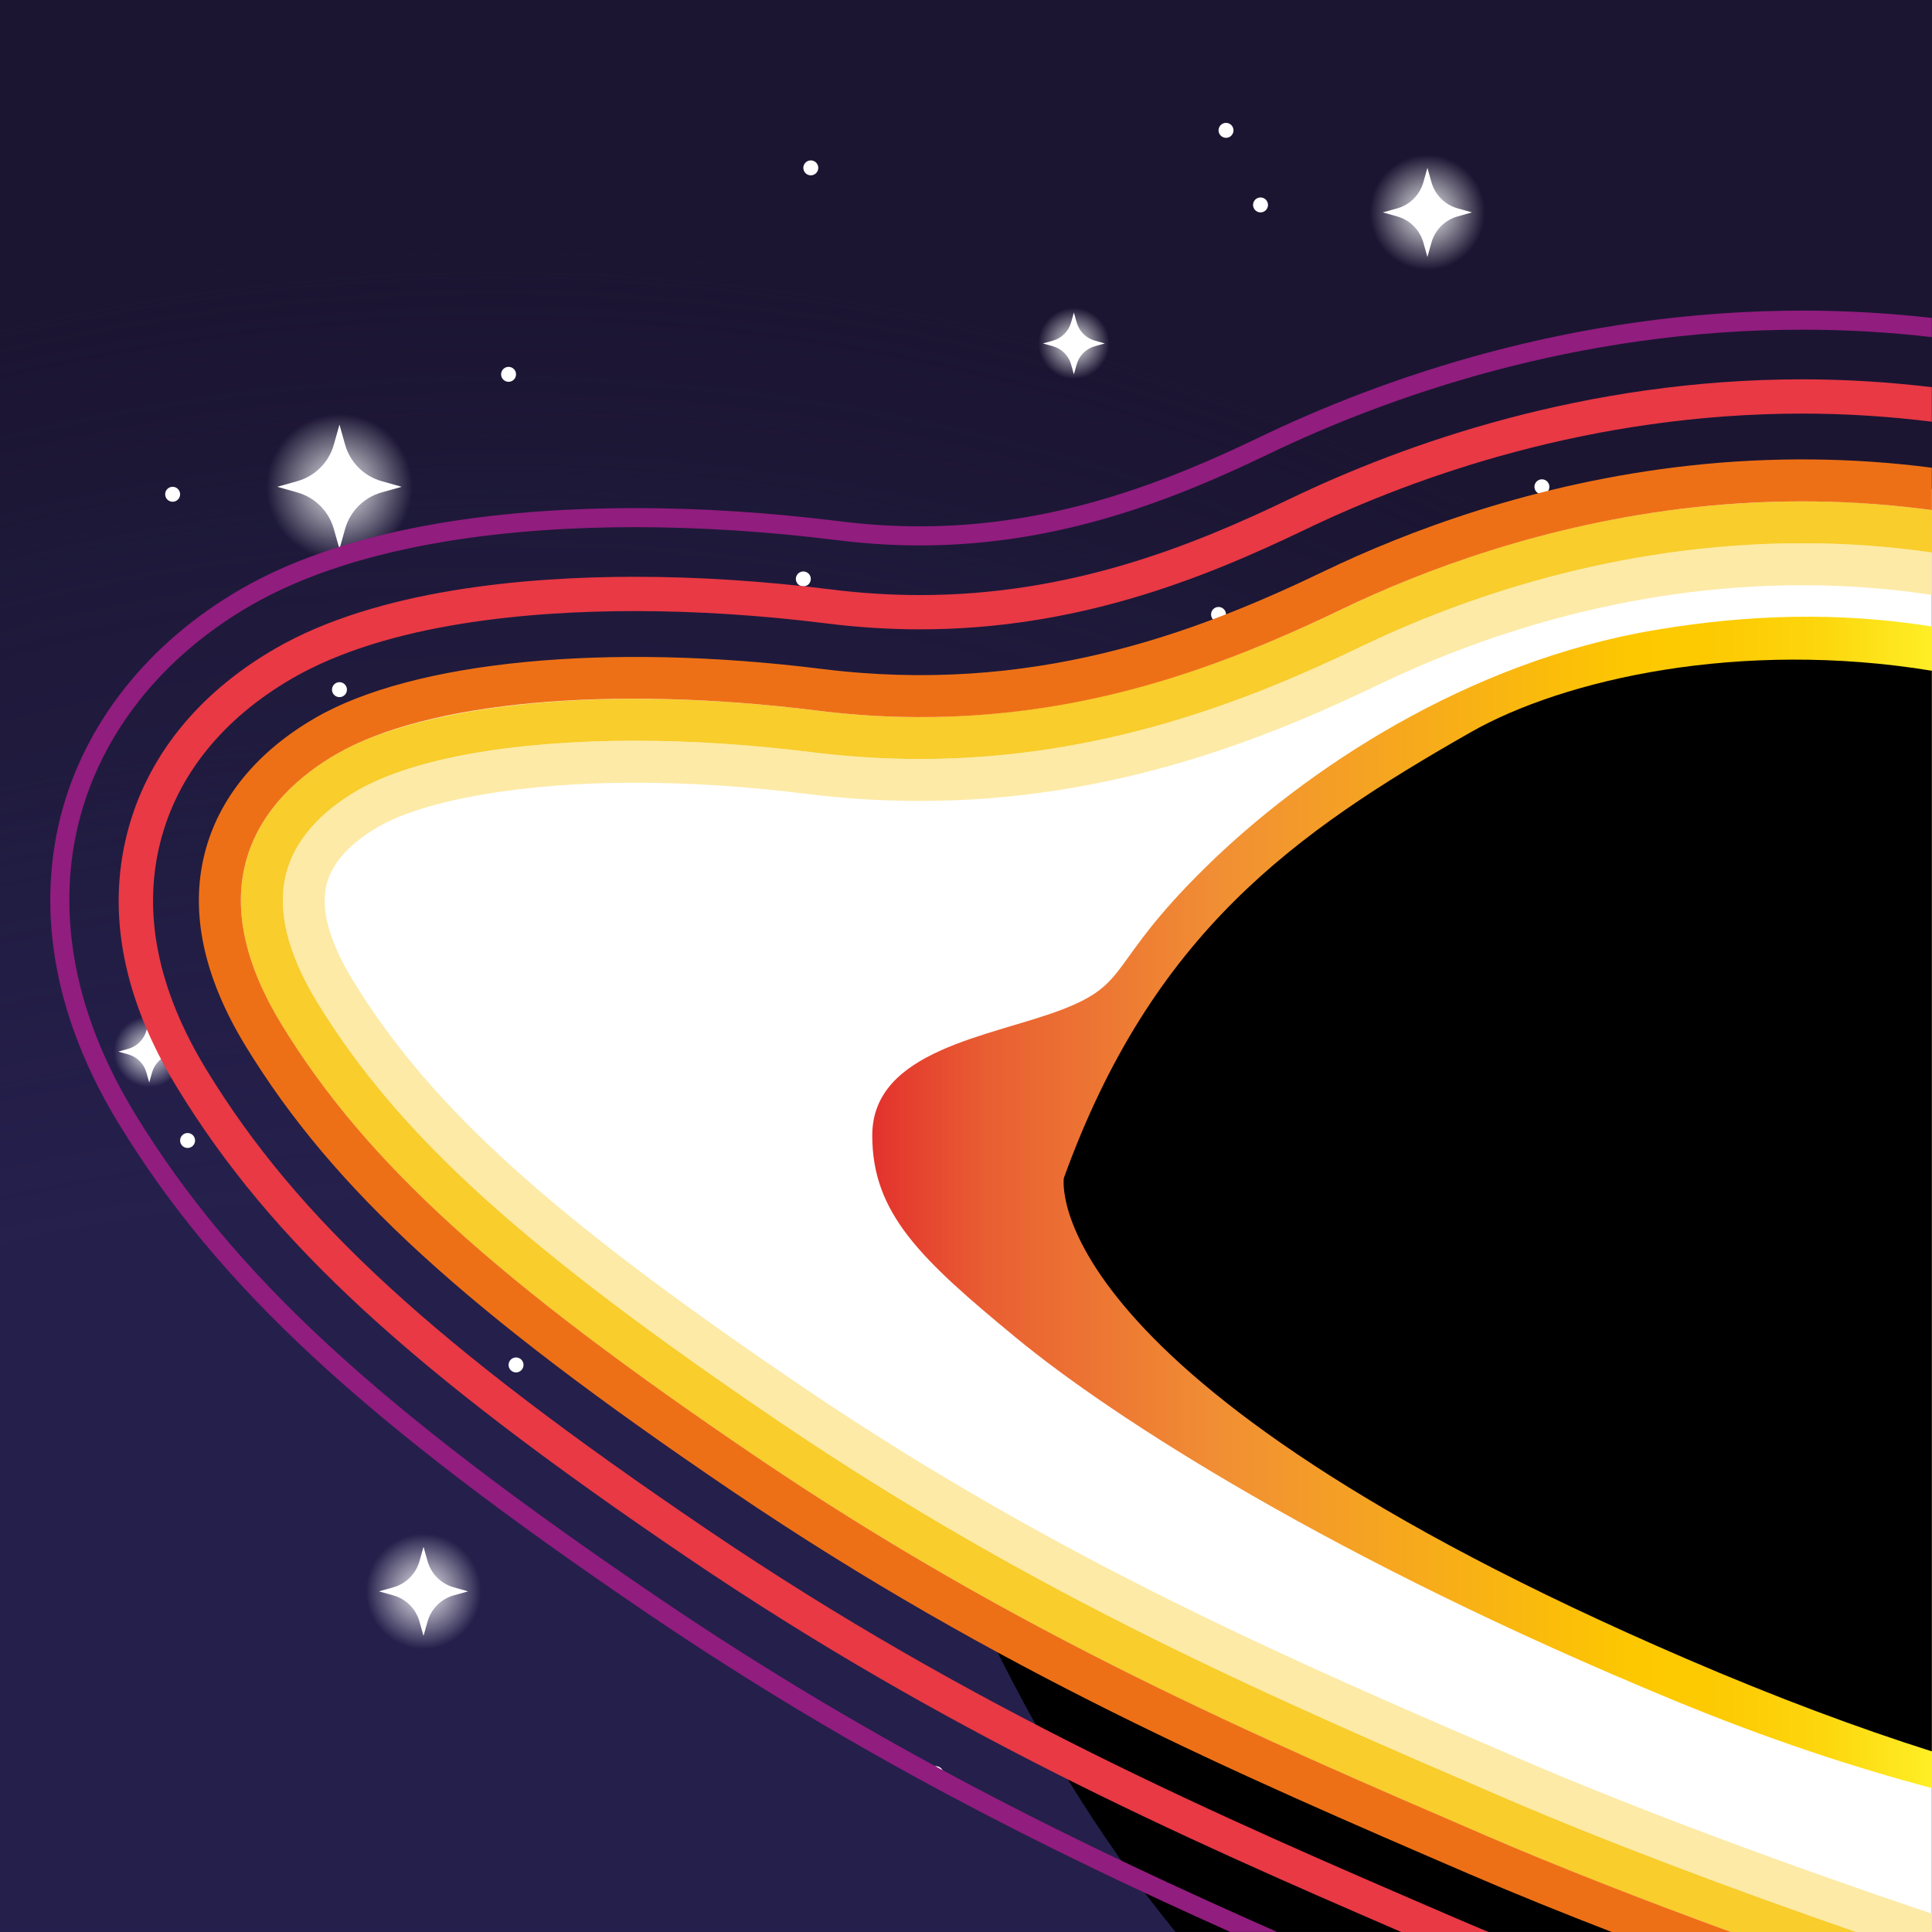 <?xml version="1.0" encoding="UTF-8"?><svg id="Ebene_2" xmlns="http://www.w3.org/2000/svg" xmlns:xlink="http://www.w3.org/1999/xlink" viewBox="0 0 1000.02 1000.02"><rect x="0" y="0" width="1000.02" height="1000.02" fill="#333333" stroke="none"/><defs><style>.cls-1{fill:url(#Unbenannter_Verlauf_14-10);}.cls-2{fill:url(#Unbenannter_Verlauf_14-4);}.cls-3{fill:url(#Unbenannter_Verlauf_14-2);}.cls-4{fill:url(#Unbenannter_Verlauf_14-8);}.cls-5{fill:url(#Unbenannter_Verlauf_14-3);}.cls-6{fill:url(#Unbenannter_Verlauf_14-5);}.cls-7{fill:url(#Unbenannter_Verlauf_14-6);}.cls-8{fill:url(#Unbenannter_Verlauf_14-7);}.cls-9{fill:url(#Unbenannter_Verlauf_14-9);}.cls-10{fill:#f8cd2c;}.cls-11{fill:#fff;}.cls-12{fill:#e83945;}.cls-13{fill:#ee7016;}.cls-14{fill:#fdeaa6;}.cls-15{fill:#911d7e;}.cls-16{fill:#1b1532;}.cls-17{fill:url(#Orange_Gelb);}.cls-18{fill:url(#Unbenannter_Verlauf_14);}.cls-19{fill:url(#Unbenannter_Verlauf_295);opacity:.75;}.cls-20{fill:url(#Unbenannter_Verlauf_297);opacity:.5;}</style><radialGradient id="Unbenannter_Verlauf_295" cx="257.45" cy="2888.52" fx="257.45" fy="2888.52" r="1400.42" gradientTransform="translate(0 -1754.81) scale(1 1.26)" gradientUnits="userSpaceOnUse"><stop offset=".84" stop-color="#221d43"/><stop offset=".88" stop-color="#211c41" stop-opacity=".94"/><stop offset=".92" stop-color="#201b3e" stop-opacity=".76"/><stop offset=".96" stop-color="#1e1839" stop-opacity=".45"/><stop offset="1" stop-color="#1b1532" stop-opacity=".03"/><stop offset="1" stop-color="#1b1532" stop-opacity="0"/></radialGradient><radialGradient id="Unbenannter_Verlauf_297" cx="199.55" cy="3647.95" fx="199.55" fy="3647.95" r="1359.71" gradientTransform="translate(0 -2831.08) scale(1 1.4)" gradientUnits="userSpaceOnUse"><stop offset=".87" stop-color="#2a2458"/><stop offset=".89" stop-color="#292357" stop-opacity=".95"/><stop offset=".92" stop-color="#282254" stop-opacity=".81"/><stop offset=".95" stop-color="#26214f" stop-opacity=".58"/><stop offset=".98" stop-color="#241e48" stop-opacity=".26"/><stop offset="1" stop-color="#221d43" stop-opacity="0"/></radialGradient><radialGradient id="Unbenannter_Verlauf_14" cx="738.85" cy="109.94" fx="738.85" fy="109.94" r="29.83" gradientUnits="userSpaceOnUse"><stop offset="0" stop-color="#fcea10"/><stop offset="0" stop-color="#fff" stop-opacity=".94"/><stop offset="1" stop-color="#fff" stop-opacity="0"/></radialGradient><radialGradient id="Unbenannter_Verlauf_14-2" cx="578.9" cy="458.29" fx="578.9" fy="458.29" xlink:href="#Unbenannter_Verlauf_14"/><radialGradient id="Unbenannter_Verlauf_14-3" cx="387.82" cy="601.93" fx="387.82" fy="601.93" xlink:href="#Unbenannter_Verlauf_14"/><radialGradient id="Unbenannter_Verlauf_14-4" cx="77.24" cy="544.32" fx="77.24" fy="544.32" r="18.44" xlink:href="#Unbenannter_Verlauf_14"/><radialGradient id="Unbenannter_Verlauf_14-5" cx="555.85" cy="177.77" fx="555.85" fy="177.77" r="18.44" xlink:href="#Unbenannter_Verlauf_14"/><radialGradient id="Unbenannter_Verlauf_14-6" cx="875.72" cy="510.38" fx="875.72" fy="510.38" r="18.44" xlink:href="#Unbenannter_Verlauf_14"/><radialGradient id="Unbenannter_Verlauf_14-7" cx="567.97" cy="862.73" fx="567.97" fy="862.73" r="18.44" xlink:href="#Unbenannter_Verlauf_14"/><radialGradient id="Unbenannter_Verlauf_14-8" cx="219.23" cy="823.7" fx="219.23" fy="823.7" xlink:href="#Unbenannter_Verlauf_14"/><radialGradient id="Unbenannter_Verlauf_14-9" cx="798.11" cy="613.37" fx="798.11" fy="613.37" xlink:href="#Unbenannter_Verlauf_14"/><radialGradient id="Unbenannter_Verlauf_14-10" cx="175.71" cy="251.97" fx="175.71" fy="251.97" r="37.83" xlink:href="#Unbenannter_Verlauf_14"/><linearGradient id="Orange_Gelb" x1="-260.75" y1="622.37" x2="287.72" y2="622.37" gradientTransform="translate(739.2) rotate(-180) scale(1 -1)" gradientUnits="userSpaceOnUse"><stop offset="0" stop-color="#ffef26"/><stop offset=".02" stop-color="#fee921"/><stop offset=".1" stop-color="#fdd70e"/><stop offset=".19" stop-color="#fdcb03"/><stop offset=".28" stop-color="#fdc800"/><stop offset=".67" stop-color="#f18f34"/><stop offset=".89" stop-color="#e95f32"/><stop offset="1" stop-color="#e3312d"/></linearGradient></defs><g id="design_2b"><g><rect class="cls-16" x="0" width="1000" height="1000"/><path class="cls-19" d="M1000.01,386.06C811.24,222.92,539.79,120.61,238.11,120.61,156.16,120.61,76.44,128.16,0,142.43V1000H1000.01V386.06Z"/><path class="cls-20" d="M1000.02,746.29c-188.04-224.19-490.23-369.59-830.98-369.59-57.57,0-114.04,4.15-169.04,12.13V1000H1000.01v-253.71Z"/><path class="cls-11" d="M821.15,613.37l-7.43,2.09c-6.56,1.84-11.68,6.97-13.53,13.53l-2.09,7.43-2.1-7.44c-1.85-6.55-6.96-11.67-13.51-13.51l-7.44-2.1,7.43-2.09c6.56-1.84,11.68-6.97,13.53-13.53l2.09-7.43,2.1,7.44c1.85,6.55,6.96,11.67,13.51,13.51l7.44,2.1Z"/><path class="cls-11" d="M601.94,458.29l-7.43,2.09c-6.56,1.84-11.68,6.97-13.53,13.53l-2.09,7.43-2.1-7.44c-1.85-6.55-6.96-11.67-13.51-13.51l-7.44-2.1,7.43-2.09c6.56-1.84,11.68-6.97,13.53-13.53l2.09-7.43,2.1,7.44c1.85,6.55,6.96,11.67,13.51,13.51l7.44,2.1Z"/><path class="cls-11" d="M761.89,109.94l-7.43,2.09c-6.56,1.84-11.68,6.97-13.53,13.53l-2.09,7.43-2.1-7.44c-1.85-6.55-6.96-11.67-13.51-13.51l-7.44-2.1,7.43-2.09c6.56-1.84,11.68-6.97,13.53-13.53l2.09-7.43,2.1,7.44c1.85,6.55,6.96,11.67,13.51,13.51l7.44,2.1Z"/><path class="cls-11" d="M410.87,601.93l-7.43,2.09c-6.56,1.84-11.68,6.97-13.53,13.53l-2.09,7.43-2.1-7.44c-1.85-6.55-6.96-11.67-13.51-13.51l-7.44-2.1,7.43-2.09c6.56-1.84,11.68-6.97,13.53-13.53l2.09-7.43,2.1,7.44c1.85,6.55,6.96,11.67,13.51,13.51l7.44,2.1Z"/><path class="cls-11" d="M242.27,823.7l-7.43,2.09c-6.56,1.84-11.68,6.97-13.53,13.53l-2.09,7.43-2.1-7.44c-1.85-6.55-6.96-11.67-13.51-13.51l-7.44-2.1,7.43-2.09c6.56-1.84,11.68-6.97,13.53-13.53l2.09-7.43,2.1,7.44c1.85,6.55,6.96,11.67,13.51,13.51l7.44,2.1Z"/><path class="cls-11" d="M583.96,862.73l-5.15,1.45c-4.55,1.28-8.11,4.84-9.39,9.39l-1.45,5.15-1.46-5.16c-1.28-4.54-4.83-8.09-9.37-9.37l-5.16-1.46,5.15-1.45c4.55-1.28,8.11-4.84,9.39-9.39l1.45-5.15,1.46,5.16c1.28,4.54,4.83,8.09,9.37,9.37l5.16,1.46Z"/><path class="cls-11" d="M93.23,544.32l-5.15,1.45c-4.55,1.28-8.11,4.84-9.39,9.39l-1.45,5.15-1.46-5.16c-1.28-4.54-4.83-8.09-9.37-9.37l-5.16-1.46,5.15-1.45c4.55-1.28,8.11-4.84,9.39-9.39l1.45-5.15,1.46,5.16c1.28,4.54,4.83,8.09,9.37,9.37l5.16,1.46Z"/><path class="cls-11" d="M891.7,510.38l-5.15,1.45c-4.55,1.28-8.11,4.84-9.39,9.39l-1.45,5.15-1.46-5.16c-1.28-4.54-4.83-8.09-9.37-9.37l-5.16-1.46,5.15-1.45c4.55-1.28,8.11-4.84,9.39-9.39l1.45-5.15,1.46,5.16c1.28,4.54,4.83,8.09,9.37,9.37l5.16,1.46Z"/><path class="cls-11" d="M571.84,177.77l-5.15,1.45c-4.55,1.28-8.11,4.84-9.39,9.39l-1.45,5.15-1.46-5.16c-1.28-4.54-4.83-8.09-9.37-9.37l-5.16-1.46,5.15-1.45c4.55-1.28,8.11-4.84,9.39-9.39l1.45-5.15,1.46,5.16c1.28,4.54,4.83,8.09,9.37,9.37l5.16,1.46Z"/><path class="cls-11" d="M207.89,251.97l-10.37,2.92c-9.16,2.58-16.32,9.73-18.89,18.89l-2.92,10.37-2.93-10.38c-2.58-9.14-9.72-16.29-18.87-18.87l-10.38-2.93,10.37-2.92c9.16-2.58,16.32-9.73,18.89-18.89l2.92-10.37,2.93,10.38c2.58,9.14,9.72,16.29,18.87,18.87l10.38,2.93Z"/><circle class="cls-11" cx="630.73" cy="318.04" r="3.87"/><circle class="cls-11" cx="715.8" cy="930.33" r="3.87"/><circle class="cls-11" cx="731.99" cy="742.92" r="3.87"/><circle class="cls-11" cx="484.43" cy="918.05" r="3.87"/><circle class="cls-11" cx="282.37" cy="658" r="3.87"/><circle class="cls-11" cx="267.11" cy="706.5" r="3.87"/><circle class="cls-11" cx="97.1" cy="590.33" r="3.87"/><circle class="cls-11" cx="89.36" cy="255.84" r="3.87"/><circle class="cls-11" cx="571.84" cy="598.07" r="3.87"/><circle class="cls-11" cx="305.1" cy="467.43" r="3.87"/><circle class="cls-11" cx="263.24" cy="193.76" r="3.87"/><circle class="cls-11" cx="175.71" cy="356.97" r="3.87"/><circle class="cls-11" cx="419.68" cy="86.89" r="3.87"/><circle class="cls-11" cx="561.65" cy="746.78" r="3.87"/><circle class="cls-11" cx="415.81" cy="299.66" r="3.87"/><circle class="cls-11" cx="652.46" cy="106.07" r="3.87"/><circle class="cls-11" cx="634.6" cy="67.47" r="3.87"/><circle class="cls-11" cx="798.11" cy="251.97" r="3.87"/><circle class="cls-11" cx="931.53" cy="339.1" r="3.87"/><circle class="cls-11" cx="761.89" cy="485.21" r="3.87"/><circle class="cls-11" cx="903.62" cy="654.13" r="3.87"/><circle class="cls-18" cx="738.85" cy="109.94" r="29.83"/><circle class="cls-3" cx="578.9" cy="458.29" r="29.83"/><circle class="cls-5" cx="387.82" cy="601.93" r="29.83"/><circle class="cls-2" cx="77.24" cy="544.32" r="18.44"/><circle class="cls-6" cx="555.85" cy="177.77" r="18.44"/><circle class="cls-7" cx="875.72" cy="510.38" r="18.44"/><circle class="cls-8" cx="567.97" cy="862.73" r="18.44"/><circle class="cls-4" cx="219.23" cy="823.7" r="29.83"/><circle class="cls-9" cx="798.11" cy="613.37" r="29.83"/><circle class="cls-1" cx="175.71" cy="251.97" r="37.83"/></g><path d="M857.01,999.98c-22.69-8.28-42.69-16-58.16-22.63-96.29-41.27-290.08-137.72-290.08-137.72,26.1,55.06,59.53,111.19,99.68,160.35"/><path class="cls-11" d="M999.95,253.07c-141.94-19.06-258.77,27.8-309.65,52.27-69.04,33.21-155.72,65.49-266.33,51.67-110.61-13.83-207.37-3.84-255.42,24.01-47.73,27.66-77.86,80.04-32.02,155,45.84,74.95,115.7,136.8,248.87,227.04,133.17,90.23,253.23,142.63,379.85,197.2,29.92,12.89,63.77,26.36,99.33,39.72h135.36s0-746.9,0-746.9Z"/><path class="cls-17" d="M999.95,324.27c-48.28-7.67-95.16-6.25-143.08,1.8-97.88,16.46-181.9,72.76-233.01,123-51.11,50.24-38.11,59.77-74.49,73.63-36.38,13.86-97.84,20.69-97.88,64.97-.04,40.44,25.12,64.1,74.49,104.81,49.37,40.71,162.85,114.34,341.29,187.97,46.94,19.37,91.77,34.24,132.68,45.09V324.27Z"/><path d="M999.94,906.53c-38.02-12.06-80.26-27.74-127.09-47.92-338.15-145.68-322.2-248.82-322.2-248.82,45.72-126.54,119.1-178.64,210.54-230.75,48.5-27.63,139.77-48.09,238.75-31.86V906.53Z"/><path class="cls-15" d="M999.94,174.5c-22.09-2.56-44.4-3.85-66.89-3.85-117.85,0-215.44,35.04-276.54,64.43-48.57,23.36-107.97,47.24-180.34,47.24-13.99,0-28.3-.9-42.52-2.68-35.97-4.5-71.31-6.78-105.03-6.78-58.82,0-141.12,7.06-199.16,40.7-45.56,26.41-77.01,66.04-88.56,111.59-8.5,33.53-10.35,87.04,29.12,151.56,50.89,83.21,124.52,151.21,271.65,250.9,113.95,77.21,218.65,127.87,319.36,172.37h-24.28c-94.89-42.55-193.62-91.7-300.62-164.2-148.42-100.57-222.82-169.39-274.53-253.92-41.26-67.46-39.23-123.77-30.27-159.14,12.21-48.15,45.3-89.95,93.18-117.7,59.94-34.74,144.08-42.03,204.11-42.03,34.13,0,69.87,2.31,106.25,6.85,13.81,1.73,27.71,2.6,41.29,2.6,70.39,0,128.5-23.39,176.06-46.26,62.03-29.84,161.11-65.4,280.82-65.4,22.49,0,44.8,1.28,66.89,3.79v9.94Z"/><path class="cls-14" d="M999.94,307.94c-22.05-3.34-44.38-5.03-66.94-5.03-92.93,0-170.5,27.93-219.21,51.36-58.38,28.08-138.15,60.31-237.67,60.31-19.46,0-39.28-1.24-58.92-3.7-30.55-3.82-60.37-5.75-88.62-5.75-57.6,0-108.5,8.76-132.84,22.87-10.24,5.94-23.18,15.9-26.67,29.66-3.28,12.94,1.34,29.77,13.74,50.04,40,65.4,103.16,122.43,233.01,210.42,131.51,89.11,253.2,141.56,370.88,192.29,61.06,26.32,138.69,54.99,213.25,80.14l-.05,9.47h-39.26c-64.9-22.51-129.73-46.91-182.53-69.67-118.61-51.12-241.26-103.99-374.47-194.25-132.69-89.91-197.56-148.74-239.35-217.07-15.56-25.45-21.04-47.89-16.27-66.71,5.35-21.08,22.98-35.08,36.83-43.11,27.87-16.15,81.6-25.8,143.73-25.8,29.15,0,59.87,1.99,91.31,5.92,18.75,2.34,37.67,3.53,56.23,3.53,95.13,0,171.96-31.08,228.26-58.17,50.75-24.41,131.6-53.5,228.62-53.5,22.55,0,44.88,1.61,66.94,4.79v21.95Z"/><path class="cls-10" d="M999.99,285.99c-22.06-3.18-44.39-4.8-66.94-4.8-97.02,0-177.88,29.1-228.62,53.5-56.3,27.08-133.13,58.17-228.26,58.17-18.56,0-37.47-1.19-56.23-3.53-31.44-3.93-62.16-5.92-91.32-5.92-63.05,0-115.44,9.4-143.73,25.8-13.85,8.03-31.49,22.02-36.83,43.11-4.77,18.82,.7,41.26,16.27,66.71,41.79,68.33,106.66,127.16,239.35,217.07,133.21,90.26,255.86,143.13,374.47,194.25,52.9,22.8,117.55,47.12,182.58,69.68h-64.74c-45.59-16.65-88.81-33.51-126.44-49.73-119.54-51.52-243.14-104.8-378.05-196.22-135.52-91.83-202.12-152.46-245.69-223.71-18.73-30.62-25.05-58.68-18.79-83.38,7.2-28.41,29.53-46.44,46.99-56.56,31.5-18.25,87.85-28.72,154.62-28.72,30.05,0,61.68,2.05,94.01,6.09,17.86,2.23,35.88,3.37,53.53,3.37,90.74,0,164.62-29.94,218.85-56.02,52.78-25.39,136.93-55.65,238.04-55.65,22.53,0,44.84,1.52,66.9,4.56l.04,21.95Z"/><path class="cls-13" d="M999.94,264.04c-39.98-5.44-81.38-6.02-122.86-1.47-77.96,8.56-142.04,33.31-182.07,52.56-70.75,34.03-158.44,66.9-272.38,52.65-106.34-13.29-201.6-4.62-248.62,22.63-17.46,10.12-39.79,28.15-46.99,56.56-6.26,24.7,.06,52.75,18.79,83.38,43.58,71.25,110.17,131.88,245.69,223.71,134.91,91.42,258.52,144.69,378.06,196.22,37.44,16.14,81.04,33.16,126.39,49.73h-61.72c-26.01-10.06-50.75-20.08-73.27-29.79-120.46-51.92-245.03-105.62-381.64-198.18-138.36-93.75-206.67-156.19-252.04-230.36-21.9-35.8-29.07-69.46-21.32-100.04,7.17-28.29,26.93-52.5,57.15-70.01,50.92-29.51,151.39-39.24,262.21-25.39,108.35,13.55,192.38-18.02,260.28-50.68,41.56-19.99,108.1-45.68,189.11-54.58,42.26-4.64,84.46-4.18,125.23,1.12v21.93Z"/><path class="cls-12" d="M999.94,218.28c-21.89-2.72-44.59-4.2-66.89-4.2-109.67,0-200.68,32.7-257.72,60.14-52.98,25.48-118.07,51.53-199.17,51.53-15.78,0-31.9-1.01-47.9-3.01-34.19-4.27-67.71-6.44-99.64-6.44-53.5,0-127.69,6.05-177.38,34.85-35.87,20.79-59.46,50.07-68.24,84.69-9.38,37-1.28,76.78,24.07,118.23,47.32,77.36,117.5,141.76,258.96,237.61,138.47,93.82,264.08,147.97,385.55,200.33,6.16,2.66,12.49,5.33,18.96,8.03h-45.2c-116.28-50.21-236.73-103.84-369.28-193.65-143.78-97.42-215.37-163.3-264.15-243.05-27.94-45.69-36.74-90.05-26.14-131.86,9.98-39.36,36.45-72.45,76.55-95.69,53.11-30.78,130.62-37.24,186.29-37.24,32.66,0,66.93,2.21,101.84,6.58,15.27,1.91,30.65,2.88,45.7,2.88,77.53,0,140.29-25.16,191.47-49.78,58.7-28.24,152.4-61.89,265.42-61.89,22.3,0,45,1.44,66.89,4.07v17.9Z"/></g></svg>